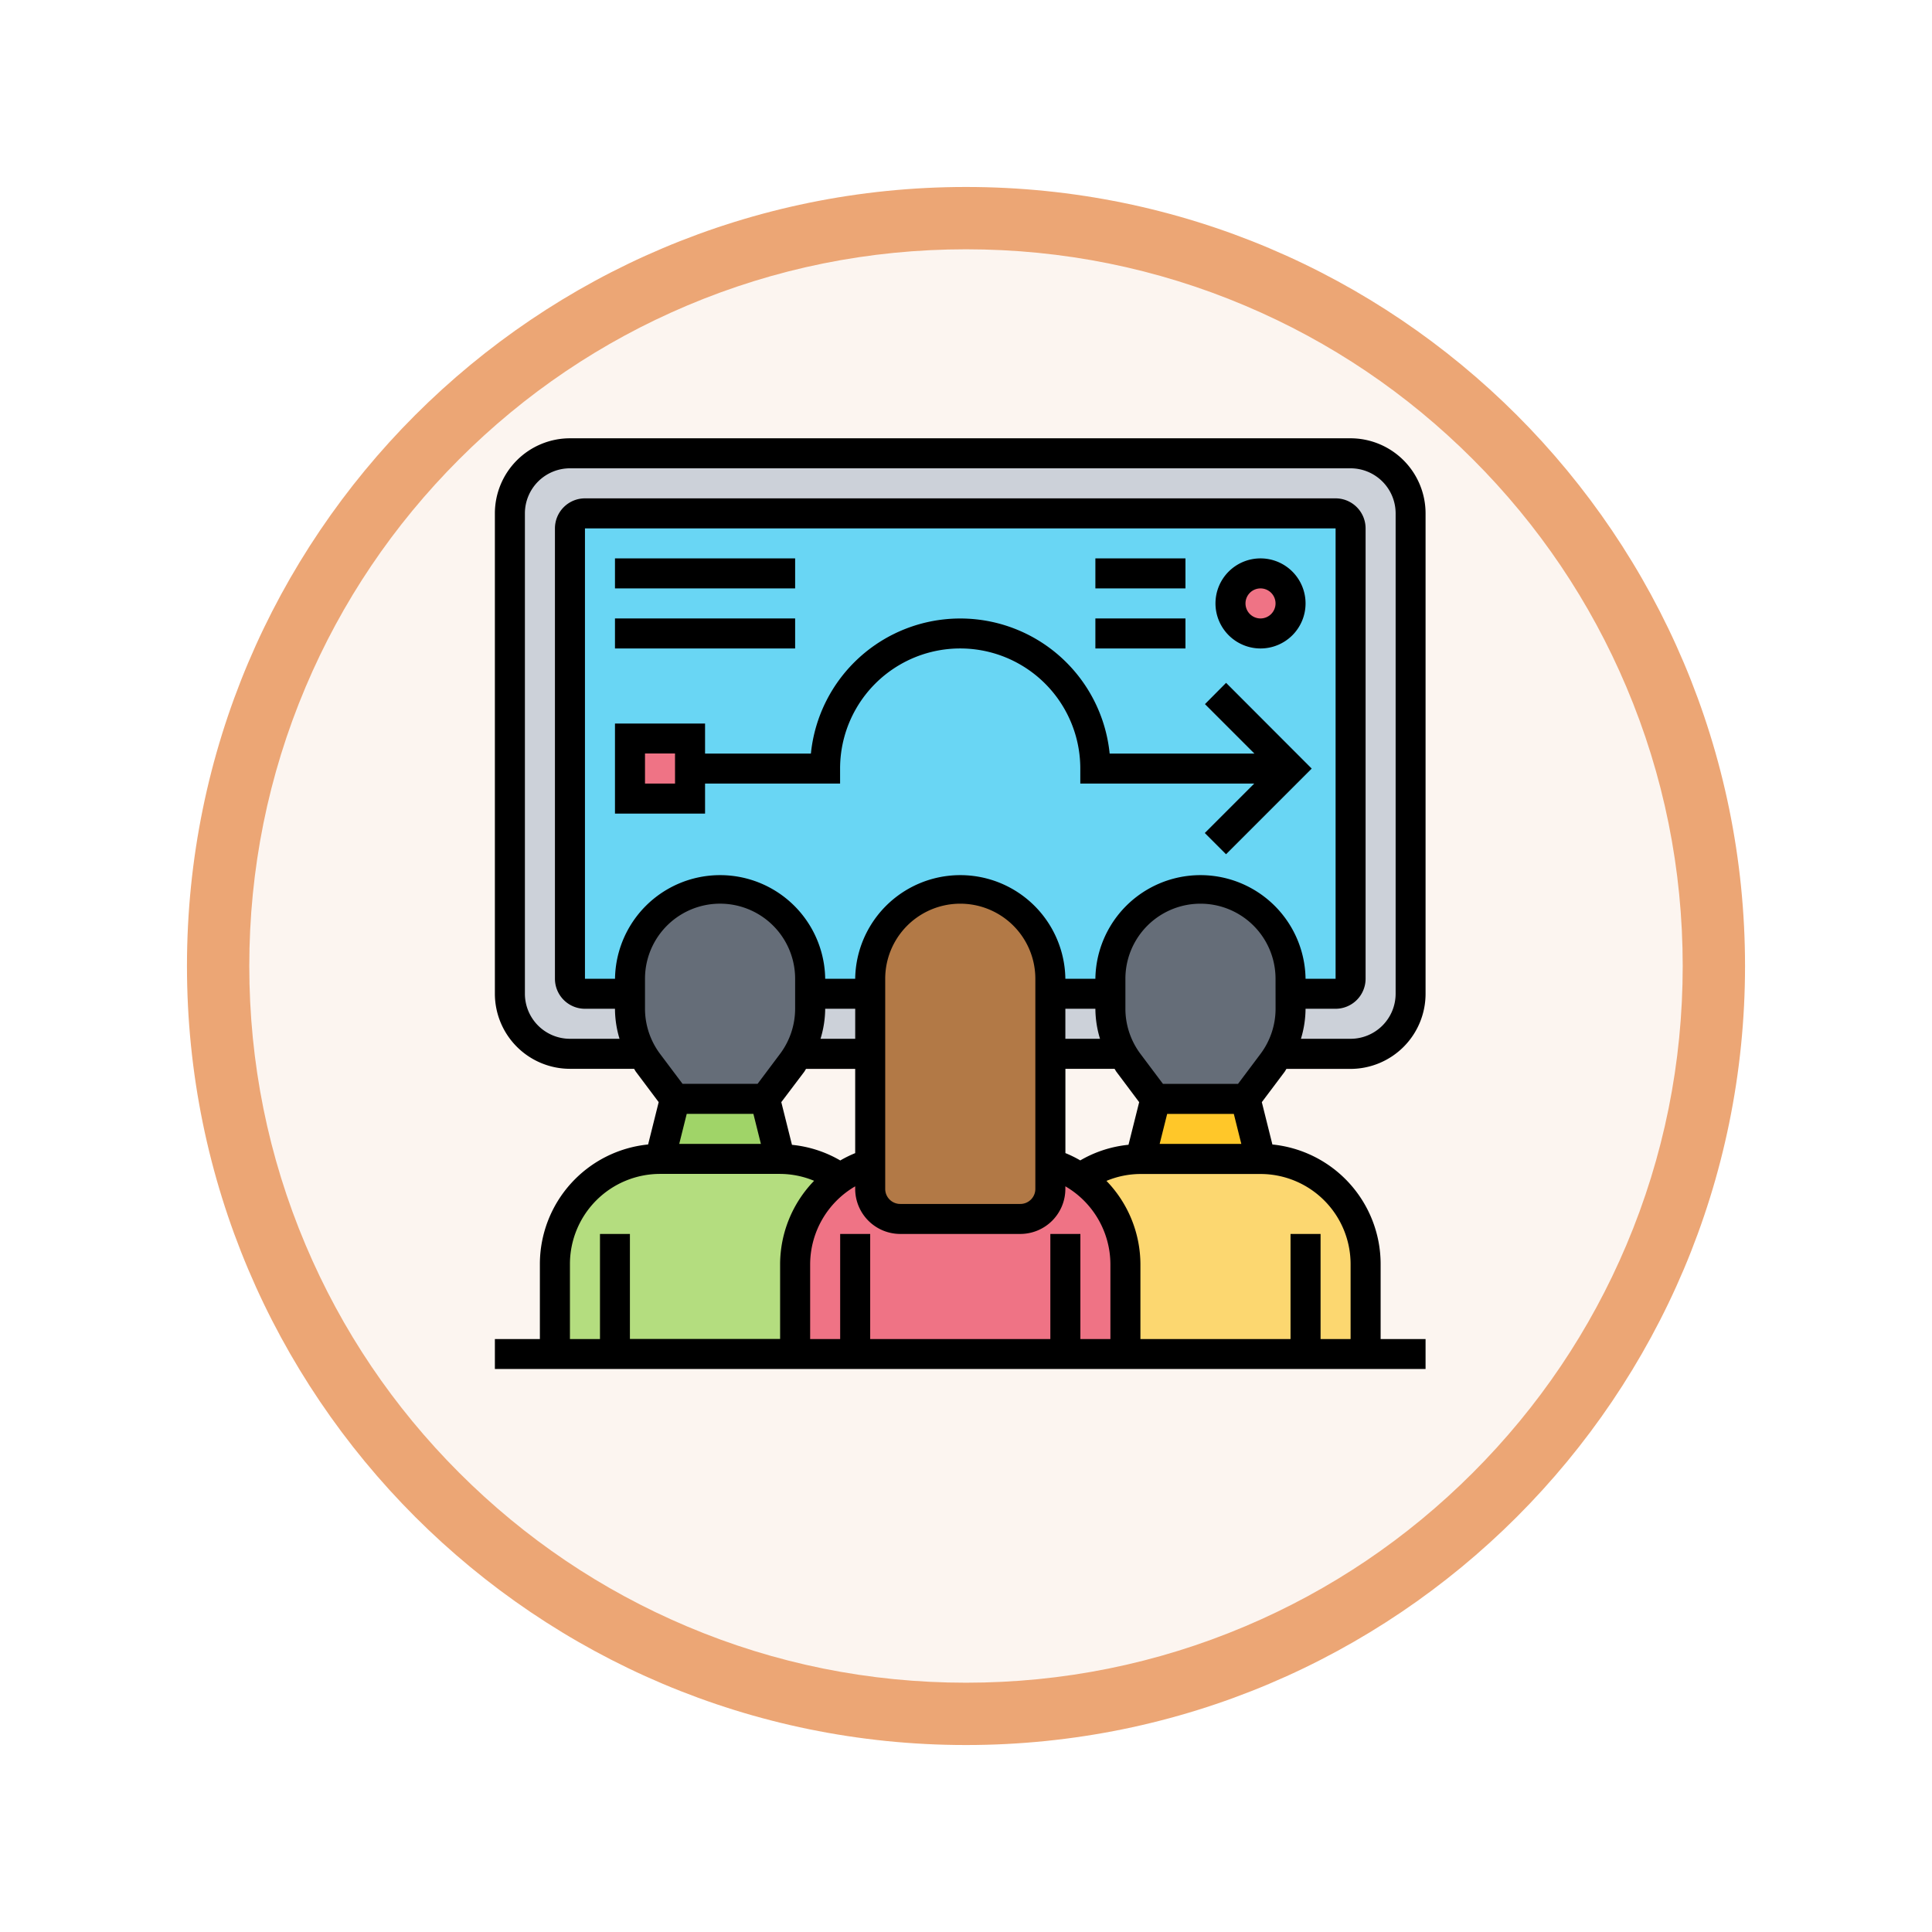 <svg xmlns="http://www.w3.org/2000/svg" xmlns:xlink="http://www.w3.org/1999/xlink" width="93" height="93" viewBox="0 0 93 93">
  <defs>
    <filter id="Trazado_904820" x="0" y="0" width="93" height="93" filterUnits="userSpaceOnUse">
      <feOffset dy="3" input="SourceAlpha"/>
      <feGaussianBlur stdDeviation="3" result="blur"/>
      <feFlood flood-opacity="0.161"/>
      <feComposite operator="in" in2="blur"/>
      <feComposite in="SourceGraphic"/>
    </filter>
  </defs>
  <g id="Grupo_1224015" data-name="Grupo 1224015" transform="translate(-190.776 -9003.5)">
    <g id="Grupo_1223832" data-name="Grupo 1223832" transform="translate(-3 1007.447)">
      <g id="Grupo_1223165" data-name="Grupo 1223165" transform="translate(202.776 8002.053)">
        <g id="Grupo_1173585" data-name="Grupo 1173585" transform="translate(0 0)">
          <g id="Grupo_1173428" data-name="Grupo 1173428">
            <g id="Grupo_1171958" data-name="Grupo 1171958">
              <g id="Grupo_1167341" data-name="Grupo 1167341">
                <g id="Grupo_1166792" data-name="Grupo 1166792">
                  <g transform="matrix(1, 0, 0, 1, -9, -6)" filter="url(#Trazado_904820)">
                    <g id="Trazado_904820-2" data-name="Trazado 904820" transform="translate(9 6)" fill="#fcf5f0">
                      <path d="M 37.5 73.5 C 32.639 73.5 27.925 72.548 23.488 70.672 C 19.201 68.858 15.351 66.263 12.044 62.956 C 8.738 59.649 6.142 55.799 4.328 51.512 C 2.452 47.075 1.5 42.361 1.5 37.5 C 1.5 32.639 2.452 27.925 4.328 23.488 C 6.142 19.201 8.738 15.351 12.044 12.044 C 15.351 8.738 19.201 6.142 23.488 4.328 C 27.925 2.452 32.639 1.5 37.5 1.5 C 42.361 1.5 47.075 2.452 51.512 4.328 C 55.799 6.142 59.649 8.738 62.956 12.044 C 66.262 15.351 68.858 19.201 70.672 23.488 C 72.548 27.925 73.5 32.639 73.5 37.5 C 73.5 42.361 72.548 47.075 70.672 51.512 C 68.858 55.799 66.262 59.649 62.956 62.956 C 59.649 66.263 55.799 68.858 51.512 70.672 C 47.075 72.548 42.361 73.5 37.5 73.5 Z" stroke="none"/>
                      <path d="M 37.5 3 C 32.841 3 28.323 3.912 24.072 5.71 C 19.964 7.447 16.274 9.935 13.105 13.105 C 9.935 16.274 7.447 19.964 5.71 24.072 C 3.912 28.323 3 32.841 3 37.5 C 3 42.159 3.912 46.677 5.71 50.928 C 7.447 55.036 9.935 58.726 13.105 61.895 C 16.274 65.065 19.964 67.553 24.072 69.29 C 28.323 71.088 32.841 72 37.5 72 C 42.159 72 46.677 71.088 50.928 69.29 C 55.036 67.553 58.726 65.065 61.895 61.895 C 65.065 58.726 67.553 55.036 69.29 50.928 C 71.088 46.677 72 42.159 72 37.5 C 72 32.841 71.088 28.323 69.29 24.072 C 67.553 19.964 65.065 16.274 61.895 13.105 C 58.726 9.935 55.036 7.447 50.928 5.71 C 46.677 3.912 42.159 3 37.5 3 M 37.5 7.62939453125e-06 C 58.211 7.62939453125e-06 75 16.789 75 37.5 C 75 58.211 58.211 75 37.5 75 C 16.789 75 0 58.211 0 37.5 C 0 16.789 16.789 7.62939453125e-06 37.5 7.62939453125e-06 Z" stroke="none" fill="#eca675"/>
                    </g>
                  </g>
                </g>
              </g>
            </g>
          </g>
        </g>
      </g>
    </g>
    <g id="sprint_3316557" transform="translate(213.598 9023.598)">
      <g id="Grupo_1224013" data-name="Grupo 1224013" transform="translate(1.723 1.723)">
        <g id="Grupo_1224001" data-name="Grupo 1224001">
          <path id="Trazado_1179644" data-name="Trazado 1179644" d="M42.469,2H4.891A2.89,2.89,0,0,0,2,4.891V28.016a2.89,2.89,0,0,0,2.891,2.891H42.469a2.89,2.89,0,0,0,2.891-2.891V4.891A2.89,2.89,0,0,0,42.469,2Z" transform="translate(-2 -2)" fill="#ccd1d9"/>
        </g>
        <g id="Grupo_1224002" data-name="Grupo 1224002" transform="translate(2.891 2.891)">
          <path id="Trazado_1179645" data-name="Trazado 1179645" d="M42.855,6H6.723A.725.725,0,0,0,6,6.723V28.4a.725.725,0,0,0,.723.723H42.855a.725.725,0,0,0,.723-.723V6.723A.725.725,0,0,0,42.855,6Z" transform="translate(-6 -6)" fill="#69d6f4"/>
        </g>
        <g id="Grupo_1224003" data-name="Grupo 1224003" transform="translate(30.352 31.074)">
          <path id="Trazado_1179646" data-name="Trazado 1179646" d="M49.059,45l.723,2.891H44L44.723,45Z" transform="translate(-44 -45)" fill="#ffc729"/>
        </g>
        <g id="Grupo_1224004" data-name="Grupo 1224004" transform="translate(27.468 33.965)">
          <path id="Trazado_1179647" data-name="Trazado 1179647" d="M50.843,58.395H42.171V54.059a5.059,5.059,0,0,0-2.161-4.148A4.957,4.957,0,0,1,42.893,49h5.781a5.055,5.055,0,0,1,5.059,5.059v4.336Z" transform="translate(-40.01 -49)" fill="#fcd770"/>
        </g>
        <g id="Grupo_1224005" data-name="Grupo 1224005" transform="translate(2.168 33.965)">
          <path id="Trazado_1179648" data-name="Trazado 1179648" d="M7.891,58.395H5V54.059A5.055,5.055,0,0,1,10.059,49H15.84a4.957,4.957,0,0,1,2.883.911,5.06,5.06,0,0,0-2.161,4.148v4.336Z" transform="translate(-5 -49)" fill="#b4dd7f"/>
        </g>
        <g id="Grupo_1224006" data-name="Grupo 1224006" transform="translate(13.73 34.174)">
          <path id="Trazado_1179649" data-name="Trazado 1179649" d="M34.738,49.991A5.06,5.06,0,0,1,36.9,54.139v4.336H21V54.139a5.06,5.06,0,0,1,2.161-4.148,5.2,5.2,0,0,1,1.453-.7v1.236a1.45,1.45,0,0,0,1.445,1.445H31.84a1.45,1.45,0,0,0,1.445-1.445V49.29a5.3,5.3,0,0,1,1.453.7Z" transform="translate(-21 -49.29)" fill="#ef7385"/>
        </g>
        <g id="Grupo_1224007" data-name="Grupo 1224007" transform="translate(7.227 31.074)">
          <path id="Trazado_1179650" data-name="Trazado 1179650" d="M17.059,45l.723,2.891H12L12.723,45Z" transform="translate(-12 -45)" fill="#a0d468"/>
        </g>
        <g id="Grupo_1224008" data-name="Grupo 1224008" transform="translate(17.344 20.957)">
          <path id="Trazado_1179651" data-name="Trazado 1179651" d="M26,44.217V35.336A4.339,4.339,0,0,1,30.336,31a4.342,4.342,0,0,1,4.336,4.336V45.453A1.45,1.45,0,0,1,33.227,46.9H27.445A1.45,1.45,0,0,1,26,45.453Z" transform="translate(-26 -31)" fill="#b27946"/>
        </g>
        <g id="Grupo_1224009" data-name="Grupo 1224009" transform="translate(28.906 20.957)">
          <path id="Trazado_1179652" data-name="Trazado 1179652" d="M50.672,36.059v.723a4.3,4.3,0,0,1-.585,2.168,3.427,3.427,0,0,1-.282.434l-1.3,1.734H44.168l-1.3-1.734a3.427,3.427,0,0,1-.282-.434A4.3,4.3,0,0,1,42,36.781V35.336a4.336,4.336,0,0,1,8.672,0Z" transform="translate(-42 -31)" fill="#656d78"/>
        </g>
        <g id="Grupo_1224010" data-name="Grupo 1224010" transform="translate(5.781 20.957)">
          <path id="Trazado_1179653" data-name="Trazado 1179653" d="M18.672,36.059v.723a4.3,4.3,0,0,1-.585,2.168,3.427,3.427,0,0,1-.282.434l-1.3,1.734H12.168l-1.3-1.734a3.427,3.427,0,0,1-.282-.434A4.3,4.3,0,0,1,10,36.781V35.336a4.336,4.336,0,1,1,8.672,0Z" transform="translate(-10 -31)" fill="#656d78"/>
        </g>
        <g id="Grupo_1224011" data-name="Grupo 1224011" transform="translate(34.688 5.781)">
          <circle id="Elipse_14746" data-name="Elipse 14746" cx="1.5" cy="1.5" r="1.5" transform="translate(-0.008 -0.102)" fill="#ef7385"/>
        </g>
        <g id="Grupo_1224012" data-name="Grupo 1224012" transform="translate(5.781 13.73)">
          <path id="Trazado_1179654" data-name="Trazado 1179654" d="M12.891,22.445v1.445H10V21h2.891Z" transform="translate(-10 -21)" fill="#ef7385"/>
        </g>
      </g>
      <g id="Grupo_1224014" data-name="Grupo 1224014" transform="translate(1 1)">
        <path id="Trazado_1179655" data-name="Trazado 1179655" d="M39.012,31.5c.034-.046.059-.1.091-.145h3.089A3.617,3.617,0,0,0,45.8,27.738V4.613A3.617,3.617,0,0,0,42.191,1H4.613A3.617,3.617,0,0,0,1,4.613V27.738a3.617,3.617,0,0,0,3.613,3.613H7.7c.033.047.057.1.091.145l1.094,1.459-.509,2.038a5.79,5.79,0,0,0-5.21,5.753v3.613H1V45.8H45.8V44.359H43.637V40.746a5.789,5.789,0,0,0-5.21-5.752l-.509-2.038ZM30.629,44.359H29.184V39.3H27.738v5.059H19.066V39.3H17.621v5.059H16.176V40.746a4.356,4.356,0,0,1,2.168-3.738v.125A2.171,2.171,0,0,0,20.512,39.3h5.781a2.171,2.171,0,0,0,2.168-2.168v-.125a4.357,4.357,0,0,1,2.168,3.738ZM13.444,33.52l.361,1.445H9.874l.361-1.445ZM15.3,35.008l-.513-2.053L15.887,31.5c.034-.046.059-.1.091-.145h2.366v4.055a5.709,5.709,0,0,0-.718.353,5.723,5.723,0,0,0-2.32-.752ZM6.781,27.016H5.336V5.336H41.469v21.68H40.023a5.059,5.059,0,0,0-10.117,0H28.461a5.059,5.059,0,0,0-10.117,0H16.9a5.059,5.059,0,0,0-10.117,0Zm21.68,1.445h1.445a5.048,5.048,0,0,0,.223,1.445H28.461Zm-1.445-1.445V37.133a.723.723,0,0,1-.723.723H20.512a.723.723,0,0,1-.723-.723V27.016a3.613,3.613,0,0,1,7.227,0ZM16.9,28.461h1.445v1.445H16.675A5.048,5.048,0,0,0,16.9,28.461Zm12.281,7.3a5.659,5.659,0,0,0-.718-.353V31.352h2.366c.033.047.057.1.091.145l1.094,1.459L31.5,35.008A5.73,5.73,0,0,0,29.179,35.76Zm4.181-2.24h3.208l.361,1.445H33Zm5.218-5.059a3.634,3.634,0,0,1-.723,2.168l-1.084,1.445H33.158l-1.084-1.445a3.634,3.634,0,0,1-.723-2.168V27.016a3.613,3.613,0,0,1,7.227,0ZM4.613,29.906a2.171,2.171,0,0,1-2.168-2.168V4.613A2.171,2.171,0,0,1,4.613,2.445H42.191a2.171,2.171,0,0,1,2.168,2.168V27.738a2.171,2.171,0,0,1-2.168,2.168H39.8a5.048,5.048,0,0,0,.223-1.445h1.445a1.447,1.447,0,0,0,1.445-1.445V5.336a1.447,1.447,0,0,0-1.445-1.445H5.336A1.447,1.447,0,0,0,3.891,5.336v21.68a1.447,1.447,0,0,0,1.445,1.445H6.781A5.048,5.048,0,0,0,7,29.906Zm3.613-2.891a3.613,3.613,0,0,1,7.227,0v1.445a3.634,3.634,0,0,1-.723,2.168l-1.084,1.445H10.033L8.949,30.629a3.634,3.634,0,0,1-.723-2.168ZM4.613,40.746A4.34,4.34,0,0,1,8.949,36.41H14.73a4.319,4.319,0,0,1,1.636.332,5.792,5.792,0,0,0-1.636,4v3.613H7.5V39.3H6.059v5.059H4.613Zm37.578,0v3.613H40.746V39.3H39.3v5.059H32.074V40.746a5.8,5.8,0,0,0-1.635-4,4.3,4.3,0,0,1,1.635-.332h5.781A4.34,4.34,0,0,1,42.191,40.746Z" transform="translate(-1 -1)"/>
        <path id="Trazado_1179656" data-name="Trazado 1179656" d="M13.336,20.949h6.5v-.723a5.781,5.781,0,0,1,11.563,0v.723h8.373l-2.38,2.38,1.022,1.022,4.124-4.124L38.417,16.1,37.4,17.124l2.38,2.38H32.812a7.227,7.227,0,0,0-14.381,0H13.336V18.059H9v4.336h4.336Zm-1.445,0H10.445V19.5h1.445Z" transform="translate(-3.219 -4.328)"/>
        <path id="Trazado_1179657" data-name="Trazado 1179657" d="M9,9h8.672v1.445H9Z" transform="translate(-3.219 -3.219)"/>
        <path id="Trazado_1179658" data-name="Trazado 1179658" d="M9,13h8.672v1.445H9Z" transform="translate(-3.219 -4.328)"/>
        <path id="Trazado_1179659" data-name="Trazado 1179659" d="M51.168,13.336A2.168,2.168,0,1,0,49,11.168,2.171,2.171,0,0,0,51.168,13.336Zm0-2.891a.723.723,0,1,1-.723.723A.723.723,0,0,1,51.168,10.445Z" transform="translate(-14.313 -3.219)"/>
        <path id="Trazado_1179660" data-name="Trazado 1179660" d="M41,13h4.336v1.445H41Z" transform="translate(-12.094 -4.328)"/>
        <path id="Trazado_1179661" data-name="Trazado 1179661" d="M41,9h4.336v1.445H41Z" transform="translate(-12.094 -3.219)"/>
      </g>
    </g>
  </g>
</svg>
